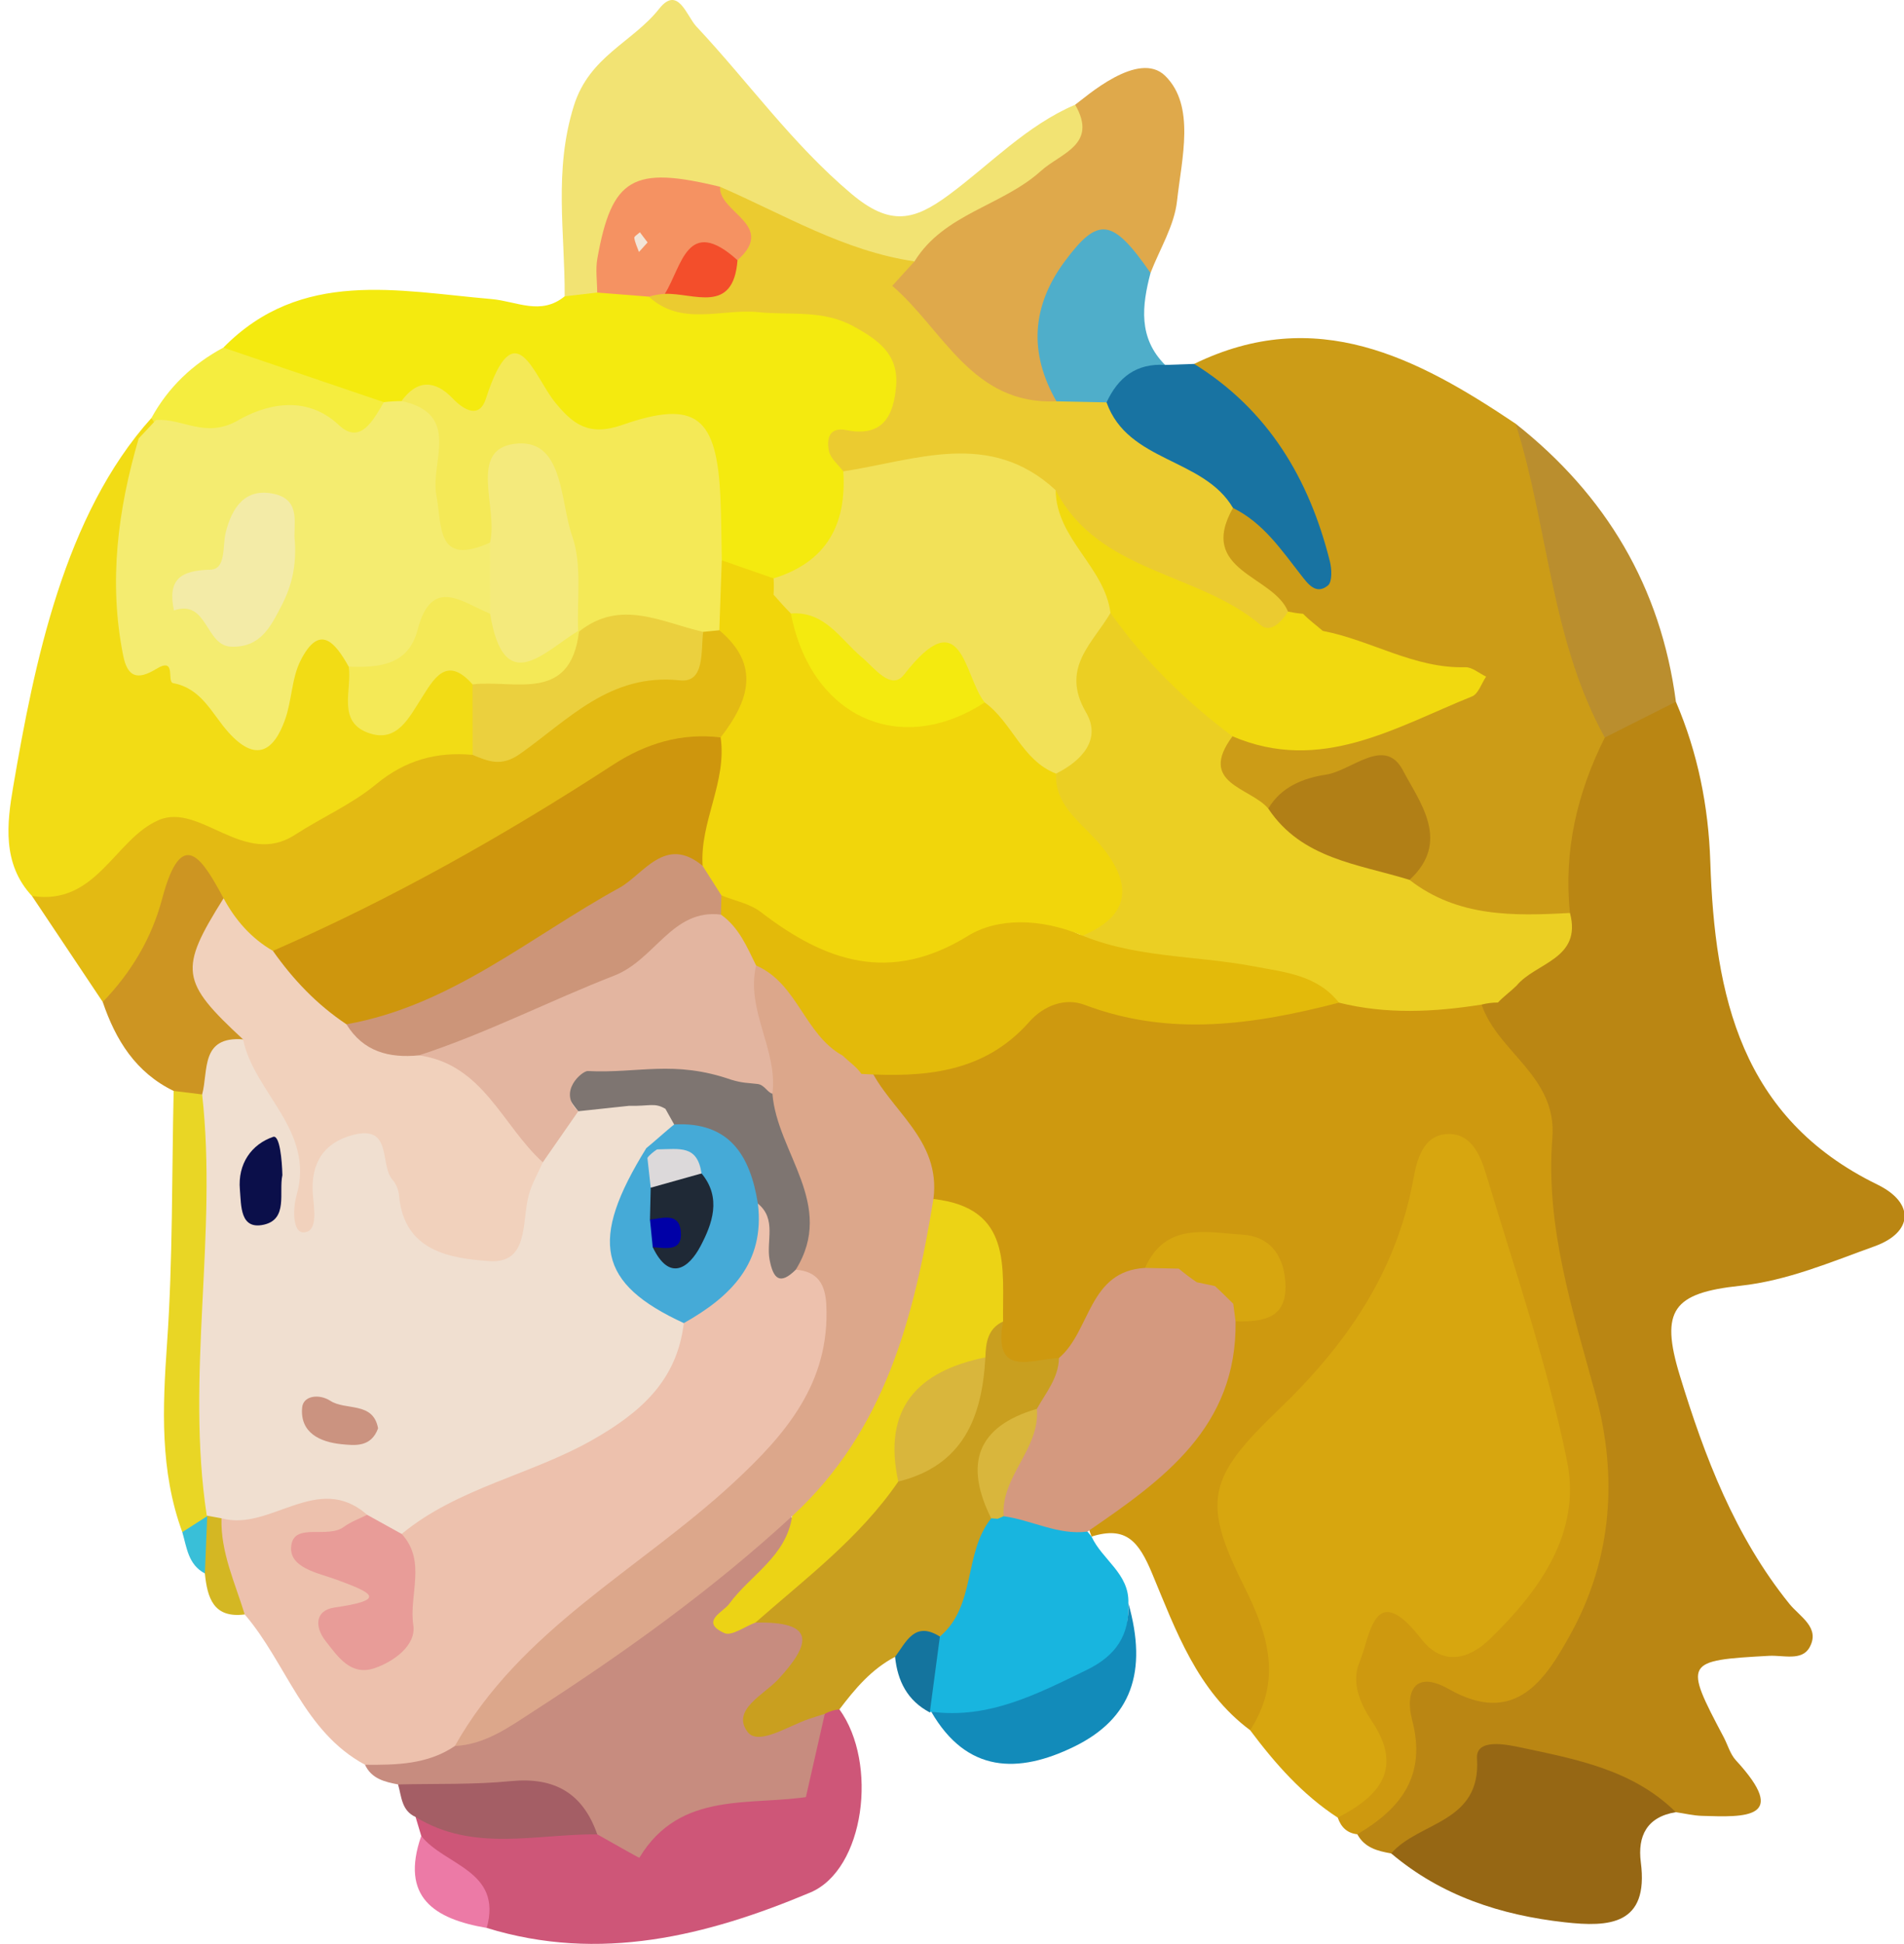 <?xml version="1.0" encoding="utf-8"?>
<!-- Generator: Adobe Illustrator 23.1.0, SVG Export Plug-In . SVG Version: 6.00 Build 0)  -->
<svg version="1.1" id="Calque_1" xmlns="http://www.w3.org/2000/svg" xmlns:xlink="http://www.w3.org/1999/xlink" x="0px" y="0px"
	 viewBox="0 0 1125 1148.34" style="enable-background:new 0 0 1125 1148.34;" xml:space="preserve">
<style type="text/css">
	.st0{fill:#CE990F;}
	.st1{fill:#BA8613;}
	.st2{fill:#D7A60F;}
	.st3{fill:#CC9C17;}
	.st4{fill:#EDC1AD;}
	.st5{fill:#F4EA0F;}
	.st6{fill:#F2DC15;}
	.st7{fill:#E3BA13;}
	.st8{fill:#C78C7F;}
	.st9{fill:#F2E373;}
	.st10{fill:#CE5678;}
	.st11{fill:#DFA94B;}
	.st12{fill:#C99F1F;}
	.st13{fill:#966714;}
	.st14{fill:#18B5DF;}
	.st15{fill:#BA8E2E;}
	.st16{fill:#1873A2;}
	.st17{fill:#CD9522;}
	.st18{fill:#4FAECA;}
	.st19{fill:#E9D625;}
	.st20{fill:#128BBA;}
	.st21{fill:#F5ED3F;}
	.st22{fill:#A45E65;}
	.st23{fill:#EC7AA6;}
	.st24{fill:#14749E;}
	.st25{fill:#D4B723;}
	.st26{fill:#39BFD8;}
	.st27{fill:#EBCF23;}
	.st28{fill:#DCA78B;}
	.st29{fill:#E3BA0A;}
	.st30{fill:#D4997F;}
	.st31{fill:#ECD315;}
	.st32{fill:#EBCB30;}
	.st33{fill:#F1D90F;}
	.st34{fill:#B17F16;}
	.st35{fill:#F0DFD0;}
	.st36{fill:#45AAD7;}
	.st37{fill:#7E7571;}
	.st38{fill:#E89C98;}
	.st39{fill:#F1D60B;}
	.st40{fill:#F4EC70;}
	.st41{fill:#F2E158;}
	.st42{fill:#F4E957;}
	.st43{fill:#F59262;}
	.st44{fill:#EBD03E;}
	.st45{fill:#CE960D;}
	.st46{fill:#F1D1BC;}
	.st47{fill:#D9B63C;}
	.st48{fill:#E3B5A0;}
	.st49{fill:#CC9579;}
	.st50{fill:#F34E2B;}
	.st51{fill:#CB9380;}
	.st52{fill:#0B0F4A;}
	.st53{fill:#1F2936;}
	.st54{fill:#DCD9DA;}
	.st55{fill:#0000A7;}
	.st56{fill:#F4EA7C;}
	.st57{fill:#F3EBA7;}
	.st58{fill:#F2E5D7;}
</style>
<g>
	<g>
		<path class="st0" d="M802,1083.58c-6.09-0.65-9.66-4.27-11.57-9.84c11.47-24.98,7.29-49.6,2.92-75.95
			c-6.71-40.45,13.55-57.43,51.95-44.54c24.88,8.35,36.04-4.41,47.01-20.63c16.09-23.79,27.05-50.14,17.3-78.81
			c-14.61-42.95-21.49-87.94-36.58-130.65c-3.3-9.34-3.21-24.36-15.85-23.87c-11.8,0.47-11.84,15.31-15.26,24.68
			c-15.76,43.19-37.98,82.32-72.93,112.86c-33.8,29.53-39.52,63.1-19.37,102.82c14.92,29.42,24.58,59.23-10.94,82.45
			c-31.3-23.22-43.89-58.89-57.88-92.45c-7.91-18.98-15.34-28.37-35.84-21.95c-0.82-2.29-1.64-4.58-2.47-6.87
			c29.91-39.49,72.12-70.64,83.32-122.84c19.08-16.31,25.71-30.09-7.5-35.1c-14.67-2.21-26.41,5.15-37.7,13.16
			c-25.05,12.05-31.21,43.67-56.89,55.12c-25.78,9.64-40.09,0.73-43.08-26.54c2.11-31.03-8.67-56.27-34-74.97
			c-7.14-28.22-46.62-43.09-33.09-79.88c31.68-12.3,66.29-17.13,93.96-39.67c10.88-8.86,26.01-10.84,39.5-7.28
			c47.94,12.64,95.17,7.01,142.45-3.22c28.99,4.86,59.01-0.73,87.63,8.36c37.72,25.19,53.89,60.59,54.24,105.81
			c0.3,38.19,9.21,75.61,20.52,112.07c10.49,33.82,11.73,68.04,8,102.78c-1.3,12.1-4.4,23.85-8.49,35.28
			c-13.53,37.8-33.74,69.4-78.14,73.57C831.81,1021.39,854.58,1092.83,802,1083.58z"/>
		<path class="st1" d="M802,1083.58c25.97-15.32,41.03-34.75,32.31-67.78c-3.81-14.44,0.16-30.22,21.83-17.94
			c39.45,22.38,57.3-6.08,72.1-33c24.31-44.2,27.67-93,14.58-140.82c-13.68-50-29.74-99.44-25.59-151.8
			c2.89-36.53-32.17-50.37-41.8-78.8c1.64-3.94,4.09-7.3,7.27-10.15c4.72-4.36,9.53-8.61,14.16-13.09
			c9.23-12.95,31.14-19.5,20.72-42.21c-6.18-35.06,1.98-66.6,22.69-95.19c14.26-12.58,28.21-26.16,49.95-18.26
			c12.95,30.19,19.26,61.79,20.33,94.54c2.6,79.2,18,151.31,98.68,190.67c22.44,10.95,21.12,28.34-1.71,36.52
			c-25.81,9.26-51.38,20.3-79.42,23.3c-39.52,4.23-47.33,14.4-35.61,52.85c14.65,48.02,32.56,95.07,64.75,134.99
			c6.16,7.64,18.49,14.05,11.93,25.81c-4.55,8.15-15.51,4.49-23.87,4.94c-50.11,2.75-50.46,3.42-26.87,48
			c2.42,4.58,3.84,10.03,7.22,13.7c31.97,34.7,5.67,33.66-20.03,32.84c-5.17-0.16-10.3-1.42-15.45-2.17
			c-15.09-3.35-30.2-6.02-44.81-11.92c-29.72-12.01-58.05-20.84-78.69,17.83c-7.29,13.66-24.98,23.88-44.68,18.45
			C814,1093.5,806.29,1091.57,802,1083.58z"/>
		<path class="st2" d="M738.67,1022.12c18.74-29.3,11.3-55.31-3.61-85.09c-25.16-50.28-21.37-64.18,20.44-104.31
			c39.77-38.17,69.47-80.83,79.6-136.13c1.95-10.63,5.39-26.23,20.35-26.68c14.54-0.44,19.6,13.65,22.95,24.81
			c16.77,55.85,35.87,111.32,47.48,168.28c8.59,42.14-15.8,76.35-45.48,105.17c-13.27,12.89-28.53,15.55-40.53,0.14
			c-28.22-36.28-30.1-1.76-36.65,13.8c-4.87,11.57,0.27,24.11,7.22,34.45c19.01,28.27,4.71,44.46-20.03,57.19
			C769.56,1060.16,753.42,1041.84,738.67,1022.12z"/>
		<path class="st3" d="M948.21,435.7c-16.35,32.66-24.4,66.96-20.59,103.62c-33.42,24.82-63.98,13.42-93.77-7.31
			c-2.73-4.21-4.56-8.84-5.11-13.96c-6.31-58.2-6.76-58.55-59.79-41.47c-8.05,2.59-15.93,5.57-24.62,5.27
			c-22.71-10.89-44.33-22.23-20.34-51.5c39.25-0.76,78.62-1.08,115.12-18.99c4.12-2.02,8.94-2.21,13.2-4.04
			c-3.84-4.02-9.21-3.46-13.98-4.61c-18.43-4.46-36.25-10.57-53.29-18.93c-6.57-3.1-12.94-6.6-19.3-10.14
			c-4.4-2.19-8.54-4.78-12.63-7.48c-21.36-18.1-57.65-30.87-25.06-68.66c17.27-5.13,25.48,11.86,38.96,16.01
			c-6.21-15.9-13.98-30.94-23.1-45.42c-11.67-18.54-33.34-29.82-38.34-53.11c72.05-35.07,131.75-3.8,189.99,35.35
			C933.98,306.2,939.72,371.34,948.21,435.7z"/>
		<path class="st4" d="M215.67,1042.51c-36.26-19.54-46.39-60-71.08-88.81c-17.2-17.5-27.56-36.51-13.56-60.95
			c27.4-13.61,61.85-19.86,92.35-0.08c-27.13,25.33,12.14,42.43-6.43,68.24c-1.57,2.19,3.49,4.5,7.48,1.67
			c2.96-2.11,5.3-4.51,6.44-7.95c5.67-17.11-3.89-34.43,0.65-51.59c10.08-24.28,34.62-27,54.59-36.42
			c43.98-20.76,91.15-37.37,111.37-88.09c20.73-20.67,34.07-46.18,46.89-71.99c31.2-5.45,12.89,35.67,35.97,38.06
			c34.35,27.42,19.24,58.52,5.06,87.87c-21.93,45.4-64.9,70.58-102.23,100.94c-40.17,32.67-78.56,67.15-112,106.93
			C253.15,1053.15,234.48,1049.63,215.67,1042.51z"/>
		<path class="st5" d="M131.98,205.35c45.94-46.81,103.32-33.4,158.36-28.69c14.92,1.28,29.13,9.97,43.3-1.61
			c5.52-6.32,12.47-10.03,20.71-11.45c10.71-1.45,21.25-0.24,31.69,2.14c21.96,7.19,44.75,4.99,67.28,5.65
			c32.11,0.95,63.78,4.23,81.38,36.19c18.05,32.79-15.43,49.33-25.06,73.43c-3.65,34.55-11.01,66.1-55.57,66.45
			c-13.01-1.44-24.6-5.82-33.14-16.34c-7.52-12.37-7.15-26.51-8.86-40.2c-1.31-10.51-6.08-27.98-12.49-26.09
			c-40.44,11.9-72.4-33.1-112.85-14.84c-17.47,7.89-32.77-10.24-50.37-5.55c-5.09,0.11-10.09-0.35-15.11-1.05
			C188.66,237.36,152.3,240.12,131.98,205.35z"/>
		<path class="st6" d="M18.88,529.29c-17.71-19-14.77-43.01-11.11-64.43C20.26,391.89,37.84,304.3,89.5,246.89
			c1.76,1.68,5.19,5.13,6.96,6.8c9.73,24-14.73,55.93-13.63,79.77c1.25,27.18-5.4,52.61,33.56,66.05
			c25.07,8.65,37.44,25.18,52.55-10.54c11.41-26.96,30.85-22.96,45.2,1.64c5.3,18.95,12.97,25.87,30.75,9.61
			c16.22-14.84,33.18-18,43.72,7.73c3.15,13.23,2.21,25.87-4.87,37.73c-28.8,19.03-62,30.35-89.97,50.94
			c-4.16,3.06-9.18,6.32-14.04,6.47c-49.75,1.49-99.71,0.88-142.45,33.4C32.7,539.98,24.31,533.86,18.88,529.29z"/>
		<path class="st7" d="M18.88,529.29c38.22,5.98,48.93-33.78,74.96-44.86c24.5-10.42,50.34,28.3,80.55,8.67
			c15.76-10.24,33.48-17.93,47.81-29.79c17.23-14.26,35.69-19.34,57.08-17.37c40.99-32.69,91.88-47.81,135.33-76.31
			c5.02-1.84,10.1-2.27,15.36-1.41c32.39,24.88,25.57,49.58-0.24,74.24c-80.89,13.24-134.83,80.19-209.76,105.6
			c-17.68,6-33.19,18.07-52.59,19.78c-19.81-0.78-31.54-13.87-42.55-27.86c-14.93-17.73-17.24-1.63-22.59,8.23
			c-9.88,18.22-13.64,42.51-41.52,43.71C46.77,571.05,32.82,550.17,18.88,529.29z"/>
		<path class="st8" d="M215.67,1042.51c18.49,0.16,36.9-0.11,53.08-11.05C321,983.68,387.96,955.4,437.59,904.05
			c7.19-7.44,16.56-12.47,27.82-11.17c18.54,24.72-3.62,36.8-16.06,51.97c-0.43,0.52,0.43,3.03,1.25,3.42
			c1.41,0.66,3.27,0.38,5.32,0.44c29.92,4.51,34.08,21.33,18.25,43.02c-27.85,38.14,21.98,1.18,16.08,17.21
			c8.78,15,3.46,29.51-1.32,44.08c-1.86,4.78-4.43,9.17-7.53,13.25c-29.61,18.7-68.5,10.24-97.16,36.45
			c-14.13,12.92-29.96-6.97-42.97-17.07c-12.7-17.87-31.6-19.19-51.04-19.33c-19.18-0.14-38.3-0.78-55.02-12.18
			C227.29,1052.62,219.54,1050.83,215.67,1042.51z"/>
		<path class="st9" d="M352.86,172.83c-6.41,0.74-12.81,1.48-19.22,2.22c0.21-37.53-6.6-74.25,5.47-112.68
			c9.18-29.21,34.7-37.4,50.37-57.2c11.12-14.06,16.22,4.33,21.96,10.45c30.7,32.72,56.59,69.35,91.6,98.85
			c22.98,19.36,37.09,15.82,57.55,0.7c24.57-18.16,45.9-41.02,74.67-53.31c25.83,19.47,4.69,32.68-7.92,43.31
			c-26.15,22.05-56.69,37.86-86.88,53.84c-46.78,7.63-81.46-22.79-120.85-38.41C371.86,105.48,370.3,149.33,352.86,172.83z"/>
		<path class="st10" d="M476.16,1061.65c3.12-13.55,8.06-35.65,11.18-49.2c1.94-3.97,4.86-4.7,8.65-2.64
			c22.97,31.76,14.92,94.68-17.26,108.19c-61.09,25.66-124.44,41.46-191.13,20.91c-9.11-20.82-31.83-31.95-38.7-54.36
			c-1.12-3.73-2.24-7.46-3.35-11.19c36.74-6.53,72.65-4.47,107.36,10.27c8.64,4.8,24.69,14.09,24.88,13.78
			c24.33-40.23,66.15-30.18,102.09-36.34"/>
		<path class="st11" d="M540.34,154.42c17.4-28.25,51.79-32.74,74.67-53.41c11.79-10.65,33.91-15.49,20.26-39.14
			c6.23-4.51,37.44-32.59,53.22-17.05c17.97,17.69,9.72,48.81,6.98,73.89c-1.59,14.58-10.23,28.4-15.69,42.56
			c-33.44-11.24-47.38,4.97-51.73,36.01c-2.06,14.67,6.54,30.88-6.19,44.07c-40.39,0.35-89.11-31.05-100.83-64.12
			C514.06,157.56,532.52,160.81,540.34,154.42z"/>
		<path class="st12" d="M495.98,1009.81c-3.07,0.26-5.95,1.14-8.65,2.64c-3.2,1.02-6.41,1.99-9.59,3.08
			c-12.21,4.16-29.83,15.99-36.1,7.5c-9.56-12.94,9.68-21.86,18.01-30.81c20.41-21.95,21.76-34.49-13.28-33.69
			c15.35-39.72,52.1-60.34,79.5-89.3c28.53-15.86,42.94-40.77,46.45-72.7c3.88-9.02,6.75-19.39,20.36-15.87
			c-6.12,33.41,16.87,22.24,33.01,21.55c8.64,13.4,1.59,23.7-6.59,33.78c-23.47,15.77-32.67,37.85-28.77,65.71
			c-2.04,22.09-3.71,44.31-20.71,61.35c-12.51,7.99-25.23,15.51-40.76,15.71C514.97,985.99,505.21,997.62,495.98,1009.81z"/>
		<path class="st13" d="M822.02,1094.9c16.29-18.9,53.22-17.79,50.69-56.13c-0.78-11.87,17-8.35,25.51-6.54
			c32.88,7.01,66.52,13.13,91.97,38.3c-17.09,2.75-22.71,14.08-20.69,29.62c4.81,37.16-18.85,38.33-44.81,35.44
			C886.89,1131.39,851.67,1120,822.02,1094.9z"/>
		<path class="st14" d="M555.34,966.79c21.57-18.31,13.85-49.33,30.32-69.85c2.78-4.05,6.52-6.75,11.23-8.15
			c17.45-1.05,33.1,3.08,45.67,15.99l2.39,2.93c6.24,13.68,22.39,21.87,21.76,39.34c1.17,55.93-52.18,85.3-116.47,64.13l-0.86,0.42
			C543.8,995.66,533.87,979.14,555.34,966.79z"/>
		<path class="st15" d="M948.21,435.7c-31.86-57.73-33.34-124.08-52.65-185.37c53.37,42.16,85.76,96.42,94.67,164.22
			C976.22,421.6,962.22,428.65,948.21,435.7z"/>
		<path class="st16" d="M705.57,214.98c43.8,27.16,67.99,67.89,80.21,116.68c1.14,4.53,1.43,12.1-1.16,14.21
			c-7.05,5.71-11.71-0.82-15.9-6.17c-11.69-14.94-22.39-30.89-40.2-39.63c-35.36-11.87-75.77-17.75-79.66-67.08
			c8.09-17.38,18.86-28.7,39.56-17.41C694.13,215.38,699.85,215.18,705.57,214.98z"/>
		<path class="st17" d="M60.71,591.92c16.82-17.47,28.88-37.51,35.16-61.19c11.67-44.01,24.08-22.57,36.22-0.08
			c-19.48,34.25,20.04,56.73,17.57,87.63c-10.98,8.48-17.02,21.61-27.97,30.21c-7.18,2.5-13.75,2.13-19.09-4.03
			C80.26,633.62,68.36,614.47,60.71,591.92z"/>
		<path class="st18" d="M688.41,215.58c-16.95-1.1-27.78,7.38-34.59,22.12c-10.03,7.77-19.91,8.18-29.6-0.62
			c-16.4-28.55-14.67-56.19,4.78-82.52c19.92-26.98,28.33-25.75,50.79,6.69C674.73,180.62,672.44,199.55,688.41,215.58z"/>
		<path class="st19" d="M102.6,644.46c5.62,0.69,11.24,1.37,16.85,2.06c24.36,33.48,18.19,72.56,15.2,108.86
			c-3.4,41.24-4.09,81.98-1.22,123.04c-0.96,5.47-3.09,10.47-6.27,15.02c-4.23,7.63-10.08,12.59-19.46,11.64
			c-13.27-36.31-11.65-73.4-9.01-111.34C102.15,744.13,101.49,694.23,102.6,644.46z"/>
		<path class="st20" d="M550.24,1011.19c33.95,4.43,62.41-10.37,91.6-24.55c17.71-8.6,25.64-20.68,24.87-39.58
			c11.49,40.55,1.85,68.2-32.03,84.75C601.62,1047.96,571.19,1047.46,550.24,1011.19z"/>
		<path class="st21" d="M131.98,205.35c31.61,10.75,63.23,21.49,94.84,32.24c3.94,9.97-2.15,21.77-8.59,20.74
			c-41.59-6.63-84.33,15.59-125.05-5.28c-1.25-2.04-2.47-4.1-3.69-6.16C99.44,228.73,113.82,215.11,131.98,205.35z"/>
		<path class="st22" d="M352.9,1083.63c-36.08-0.33-73.26,10.8-107.36-10.27c-8.35-3.77-8.26-12.07-10.34-19.21
			c22.21-0.54,44.54,0.2,66.59-1.96C327.7,1049.64,344.38,1059.3,352.9,1083.63z"/>
		<path class="st23" d="M248.89,1084.55c13.75,17.52,48.18,20.32,38.7,54.36C256.66,1133.64,236.3,1120.82,248.89,1084.55z"/>
		<path class="st24" d="M555.34,966.79c-1.99,14.94-3.97,29.88-5.96,44.82c-13.21-6.97-19.07-18.53-20.51-32.85
			C535.49,969.9,540.46,957.4,555.34,966.79z"/>
		<path class="st25" d="M130.86,896.92c-0.54,20.16,8.03,38.13,13.73,56.79c-18.62,2.4-22.07-9.95-23.55-24.22
			c-4.44-11.48-6.32-22.85,1.39-33.83l-0.26-0.32C125.81,891.85,128.7,892.38,130.86,896.92z"/>
		<path class="st26" d="M122.44,895.66c-0.46,11.28-0.93,22.55-1.39,33.83c-9.87-5.18-10.68-15.3-13.34-24.41
			C112.61,901.94,117.53,898.8,122.44,895.66z"/>
		<path class="st27" d="M832.84,519.78c28.39,22.06,61.47,21.4,94.79,19.54c7.22,27.37-20.27,29.23-31.59,42.99
			c-3.53,3.46-7.58,6.33-10.98,9.93c-3.26-0.01-6.46,0.4-9.62,1.21c-28.16,4.44-56.27,5.86-84.28-1.13
			c-34.29-13.85-71.94-4.56-106.85-15.82c-16.24-5.24-34.76-3.71-47.75-17.59c11.79-37.33-14.26-68.13-18.06-102.87
			c18.83-29.59-9.46-76.66,35.7-96.53c34.35,15.65,59.71,40.14,74.03,75.46c-20.84,28.04,10.66,30.16,21.14,42.69
			C778.76,488.61,810.91,494.06,832.84,519.78z"/>
		<path class="st28" d="M468.02,895.65c-47.07,43.37-98.84,80.45-152.51,115.1c-14.64,9.45-28.53,19.73-46.76,20.71
			c38.62-68.82,108.98-104.13,164.33-155.27c31.24-28.86,57.42-59.34,55.15-105.44c-0.6-12.2-5.2-19.75-18.06-20.68
			c1.1-37.1-21.28-68.16-26.77-103.57c-0.47-23.17-13.63-54.15-3.96-77.85c39.26-19.3,42.6,30.23,61.51,45
			c2.96,4.08,5.3,8.52,7.11,13.24c0.29,2.49,5.23,0.39,5.47,2.89c11.75,26.07,42.59,43.01,38,78.51
			C570.24,769.55,522.24,877.23,468.02,895.65z"/>
		<path class="st29" d="M497.97,623.64c-22.66-12.39-26.67-42.69-51.21-53.28c-17.44-5.12-23.9-18.23-25.42-34.94
			c1.33-5.31,4.66-8.86,9.66-10.94c10.81-2.42,20.98,0.66,29.32,6.65c35.58,25.52,71.53,27.24,111.38,8.71
			c20.93-9.73,46.53-19.31,62.89,10.68c33.57,15.56,70.63,13.61,105.94,20.29c19.13,3.62,37.57,5.15,50.62,21.51
			c-49.95,12.92-99.72,20.42-150.23,1.3c-11.56-4.38-24.15,0.29-32.83,10.1c-26.94,30.47-62.36,32.8-99.25,30.67l0.23,0.13
			C506.11,630.15,501.65,627.29,497.97,623.64z"/>
		<path class="st30" d="M642.56,904.78c-17.49,2.25-32.9-6.82-49.56-9.08c-13.9-27.48,6.21-44.42,19.65-63.43
			c5.33-9.59,12.81-18.25,13.05-30.05c18.83-15.95,17.34-51.33,50.89-53.21c4.57-4.7,10.4-5.79,16.61-5.9
			c6.04,1.16,11.57,3.67,17.04,6.37c3.72,1.67,7.21,3.75,10.59,6.03c4.96,3.75,9.03,8.27,11.79,13.89c1.07,4.15,0.3,7.9-2.58,11.14
			C730.99,843.16,687.13,874.22,642.56,904.78z"/>
		<path class="st31" d="M468.02,895.65c54.91-50.38,72.11-117.57,83.51-187.35c46.91,5.24,40.71,40.69,41.15,72.36
			c-9.13,4.28-10.18,12.55-10.47,21.19c-21.06,21.72-40.23,44.76-51.46,73.37c-22.73,33.23-54.66,57.16-84.39,83.31
			c-6.22,2.28-14.05,8.14-18.37,6.2c-14.71-6.63-0.6-12.51,2.78-17.15C443.31,930.35,464.64,919.5,468.02,895.65z"/>
		<path class="st2" d="M730.04,780.55c-0.45-3.45-0.9-6.91-1.36-10.36c-3.59-3.52-7.12-7.1-10.86-10.47
			c-3.56-0.75-7.11-1.49-10.67-2.24c-3.71-2.48-7.25-5.17-10.66-8.05c-6.64-0.14-13.27-0.28-19.91-0.42
			c12.05-27.15,36.05-20.99,57.48-19.66c15.59,0.97,23.93,11.31,25.33,26.97C761.4,778.73,746.89,781.04,730.04,780.55z"/>
		<path class="st0" d="M885.06,592.24c3.66-3.31,7.32-6.62,10.98-9.93C892.38,585.62,888.72,588.93,885.06,592.24z"/>
		<path class="st32" d="M624.22,237.08c9.87,0.21,19.73,0.41,29.6,0.62c12.6,35.52,57.27,32.63,74.7,62.36
			c-21.19,37.43,23.83,39.69,32.53,61.24c-0.42,23.49-16.29,18.04-27.87,12.71c-41.11-18.91-88.03-29-114.51-71.38
			c-22.14-19.14-47.71-24.74-76.03-18.94c-15.43,3.16-30.31,2.78-44.36-5.22c-2.95-3.97-7.56-7.6-8.48-11.99
			c-1.44-6.95-0.18-14.48,10.34-12.38c21.57,4.31,27.95-8.61,29.35-26.24c1.47-18.58-10.57-27.12-25.39-35.19
			c-18.13-9.87-37.16-6.31-55.93-8.26c-21.68-2.25-45.38,8.69-64.83-9.18c2.46-3.85,5.76-6.74,9.83-8.71
			c11.14-4.96,25.64-3.42,32.32-16.88c6.14-13.18-9.71-26.31-0.06-39.31c37.66,16.35,73.3,37.99,114.9,44.08
			c-4.38,4.82-8.76,9.63-13.13,14.45C557.35,194.72,574.3,239.34,624.22,237.08z"/>
		<path class="st33" d="M623.76,289.56c25.41,49.2,84.1,48.09,121.26,79.78c5.59,4.77,12.27-1.95,16.04-8.04
			c2.93,0.61,5.89,1.05,8.88,1.31c3.6,3.69,7.76,6.73,11.65,10.09c28.46,5.45,53.99,22.31,84.18,21.46c4.05-0.11,8.2,3.6,12.31,5.55
			c-2.73,4.02-4.59,10.21-8.33,11.71c-45.36,18.27-89.37,45.8-141.5,23.56c-27.7-20.68-52.09-44.62-72.09-72.91
			C633.14,343.35,610.27,324.57,623.76,289.56z"/>
		<path class="st34" d="M832.84,519.78c-30.17-9.37-63.61-12.28-83.46-42.11c7.58-12.99,21.07-18.09,34-20.03
			c15.35-2.3,34.84-23.07,45.59-2.48C838.5,473.46,857.68,497.02,832.84,519.78z"/>
		<path class="st32" d="M781.58,372.7c-3.88-3.36-7.77-6.73-11.65-10.09C773.81,365.97,777.7,369.33,781.58,372.7z"/>
		<path class="st35" d="M130.86,896.92c-2.89-0.53-5.79-1.06-8.69-1.58c-12.58-82.81,6.48-165.97-2.73-248.82
			c3.77-14.03-1.09-34.45,24.16-32.54c20.3,24.04,47.38,44.99,36.42,83.01c-1.06,3.68-3.14,9.09,0.82,13.22
			c-0.11-5.06-0.75-10.09-0.92-15.17c-0.61-18.4,8.36-29.3,25.66-33.5c19.5-4.74,28,8.12,35.17,22.86
			c8.18,16.83,13.45,38.78,36.01,39.73c25.99,1.09,22.18-26.56,32.46-40.84c7.58-13.77,17.26-25.58,31.02-33.64
			c9.64-4.65,19.89-6.07,30.47-5.75c7.86,0.45,15.25,2.49,21.88,6.83c3.63,3.74,5.51,8.25,5.66,13.46
			c-0.97,4.88-2.7,9.53-5.01,13.96c-1.16,2.14-2.46,4.25-3.6,6.42c-24.41,36.69-12.72,67.99,14.4,97.03
			c-4.03,33.79-25.19,52.58-53.63,68.82c-36.68,20.94-79.8,28.34-113.06,55.73c-11.5,4.7-17.05-1.36-20.45-11.31
			C187.59,869.09,159.76,904.95,130.86,896.92z"/>
		<path class="st36" d="M381.88,678.26c4.13-3.33,12.31-10.68,16.44-14c40.72-10.05,57.52,5.22,49.48,46.76
			c4.26,35.21-16.21,55.1-43.76,70.59C353.34,758.24,347.93,733.04,381.88,678.26c6.37,3.42,9.67,9.05,11.43,15.77
			c1.32,5.96,1.75,12.06,1.94,18.05c0.6,4.74,0.63,9.78,4.97,12.94c9.6-7.05,6.43-16.14,4.56-24.87
			C400.39,690.09,387.07,687.66,381.88,678.26z"/>
		<path class="st37" d="M447.81,711.02c-4.54-28.24-16.61-48.51-49.48-46.76c-1.72-3.07-3.43-6.14-5.15-9.22
			c-6.46-3.84-9.14-1.48-21.38-1.8c-10.04,1.07-20.08,2.15-30.12,3.22c-17.63-21.49-10.64-33.57,10.07-35.45
			c27.61-2.51,57.9-12.05,82.48,11.35c13.98,0.45,9,1.42,13.44,7.99c4.44-0.41,7.35,1.52,8.73,5.74
			c2.7,34.91,37.65,65.55,13.78,103.98c-9.42,9.36-13.3,5.32-15.44-5.82C452.59,733.15,459.04,720.2,447.81,711.02z"/>
		<path class="st38" d="M216.91,894.86c6.82,3.77,13.63,7.54,20.45,11.31c14.8,16.13,4.15,35.98,6.85,53.9
			c1.77,11.69-11.12,21.3-22.73,25.33c-14.29,4.96-21.97-6.89-29.21-16.14c-6.14-7.85-6.52-17.88,5.35-19.62
			c31.02-4.54,23.05-8.42,1.04-16.53c-10.53-3.88-28.61-6.91-26.52-20.41c2.06-13.33,21.33-3.59,31.02-10.7
			C207.26,898.98,212.29,897.2,216.91,894.86z"/>
		<path class="st39" d="M639.66,552.72c-24.75-10.43-50.23-10.64-67.72,0.14c-46.19,28.47-84.33,15.24-122.48-14.14
			c-6.43-4.95-15.41-6.61-23.22-9.78c-12.42-3.13-17.89-12.27-20.68-23.77c-1.7-25.61,2.89-49.44,20.23-69.54
			c16.52-21.31,24-42.51-0.77-63.32c-10.38-14.15-11.94-28,1.45-41.32c10.2,3.56,20.41,7.12,30.61,10.68
			c3.46,2.58,6.54,5.56,9.35,8.86c2.72,3.46,5.01,7.17,7.13,11.05c2.28,3.97,4.21,8.05,6.14,12.19
			c23.52,42.89,59.28,49.83,102.49,35.2c23.51,7.67,35.5,25.38,41.79,48.04c-0.76,17.61,12.4,27.06,22.62,38.09
			C669.14,519.46,670.2,539.99,639.66,552.72z"/>
		<path class="st40" d="M81.95,259c3.39-3.62,6.79-7.23,10.18-10.85c15.86-1.33,29.18,11.39,48.79,0.04
			c14.26-8.25,38.93-16.22,59.3,2.92c12.82,12.04,20.44-3.22,26.6-13.52c3.45-0.42,6.92-0.64,10.4-0.66
			c34.68-11.85,29.46,18.67,32.64,34.2c4.11,20.05,6.08,39.34,24.95,51.59c6.15,12.5,6.37,24.94-0.43,37.27
			c-14.51,11.81-34.2,14.73-47.33,30.03c-10.86,12.65-26.04,16.87-41.02,3.78c-7.9-14.07-17.13-25.88-28.41-3.63
			c-5.3,10.46-5.15,23.55-9.15,34.84c-6.79,19.15-17.45,25.43-33.48,7.61c-9.74-10.83-15.69-25.9-32.63-29.05
			c-4.12-0.77,2.23-15.88-10.05-8.39c-11.2,6.82-16.98,4.81-19.54-8C64.06,343.66,69.63,301.06,81.95,259z"/>
		<path class="st41" d="M457.07,351.31c0.21-3.21,0.21-6.42,0.01-9.64c31.31-9.62,43.26-31.85,41.19-63.21
			c42.73-6.52,86.52-25.02,125.48,11.1c0.33,28.84,28.85,45.1,32.39,72.51c-10.51,18.05-29.77,32.52-14.46,58.74
			c9.29,15.9-2.42,28.61-17.71,36.21c-20.19-7.87-25.86-30.29-42.15-42.07c-7.88-3.58-16.46-12.49-23.44-10.06
			c-44.89,15.61-66.71-15.66-91.08-42.46l0.06,0.06C463.77,358.92,460.44,355.09,457.07,351.31z"/>
		<path class="st42" d="M289.54,320.54c-31.84,14.22-28.22-9.3-31.74-28.24c-3.6-19.34,15.03-47.81-20.57-55.38
			c9.43-13.07,20.03-12.22,30.24-1.56c7.11,7.43,15.87,11.76,19.59,0.26c17.25-53.33,28.18-13.47,40.98,2.15
			c10.34,12.61,19.69,20.2,39.47,13.31c44-15.32,56.13-4.86,58.19,43.48c0.52,12.13,0.53,24.28,0.77,36.43
			c-0.48,13.77-0.97,27.54-1.45,41.32c-3.19,0.32-6.37,0.64-9.55,0.96c-22.84,13.14-46.88,0.74-70.24,3.34
			c-4.59-2.07-8.07-5.33-10.53-9.72c-5.72-12.8-4.95-26.94-8.23-40.22c-3.24-13.11-2.81-33.61-15.35-35.76
			C296.24,288.36,302.9,314.38,289.54,320.54z"/>
		<path class="st43" d="M392.81,173.59c-3.22,0.2-6.37,0.75-9.47,1.65c-10.16-0.8-20.32-1.61-30.48-2.41
			c-0.02-6.73-1.07-13.63,0.1-20.15c8.56-47.74,21.01-54.89,72.48-42.35c-0.82,15.48,33.61,22.57,10.32,43.39
			C411.12,138.02,408.02,168.89,392.81,173.59z"/>
		<path class="st44" d="M342.1,373.14c24.49-19.6,48.92-5.45,73.37,0.14c-1.44,11.37,1.15,30.23-13.74,28.64
			c-41.35-4.42-66.01,23.41-94.51,43.46c-11,7.74-18.59,4.44-27.95,0.57c-0.03-13.88-0.05-27.76-0.08-41.64
			C297.54,388.62,323.52,388.36,342.1,373.14z"/>
		<path class="st42" d="M342.1,373.14c-5.06,42.51-38.26,28.18-62.9,31.16c-15.44-17.61-23.08-2.9-30.13,8.11
			c-7.49,11.7-14.36,26.03-30.46,20.87c-19.91-6.39-10.48-25.5-12.56-39.47c17.82,0.65,35.2-0.73,40.69-21.76
			c8.38-32.06,26.42-16.12,42.84-9.52c15.64,12.1,34.84,6.07,52.04,10.2L342.1,373.14z"/>
		<path class="st45" d="M425.79,435.63c3.84,26.32-12.38,49.82-10.64,75.84c-44.24,22.65-84.85,51.55-128.66,74.83
			c-25.34,13.46-50.05,31.03-81.67,25.33c-22.86-9.36-42.69-21.39-43.54-49.92c70.32-30.69,136.87-68.25,201.14-110.04
			C381.5,439.26,402.59,432.82,425.79,435.63z"/>
		<path class="st46" d="M161.26,561.72c11.95,16.99,26.07,31.81,43.45,43.37c15.09,8.7,31.96,7.05,48.39,8.24
			c36.83,11.24,59.72,35.37,67.63,73.29c-2.8,6.34-6.37,12.46-8.23,19.07c-4.4,15.66,0.41,41-23.51,39.29
			c-22.33-1.6-50.24-5.45-53.18-38.55c-0.29-3.3-1.74-7.07-3.9-9.52c-7.8-8.85,0.2-32.45-23.07-26.52
			c-17.15,4.37-25.33,16.32-24.01,34.91c0.58,8.07,3.38,22.09-5.15,22.71c-7.12,0.52-6.55-14.65-4.52-21.64
			c11.21-38.6-24.91-60.37-31.54-92.37c-37-34.23-37.97-41.25-11.52-83.34C139.08,543.57,148.42,554.29,161.26,561.72z"/>
		<path class="st47" d="M530.76,875.22c-9.36-43.05,11.12-65.17,51.46-73.37C580.33,837.01,569.24,865.72,530.76,875.22z"/>
		<path class="st47" d="M612.65,832.27c1.93,23.77-21.34,39.74-19.65,63.43l-3.52,1.53l-3.83-0.29
			C569.71,864.97,576.97,842.69,612.65,832.27z"/>
		<path class="st48" d="M320.72,686.62c-23.93-21.6-35.17-57.89-73.18-63.18c-1.64-17.18,12.14-19.49,23.3-22.41
			c42.73-11.16,78.99-35.69,117.48-55.59c12.11-6.26,23.22-16.98,37.65-5.14c10.61,7.48,15.35,19.01,20.79,30.06
			c-6.23,26.45,12.91,49.66,9.64,75.74c-2.99-0.72-4.65-5.21-8.73-5.74c-6.24-0.76-8.62-0.44-15.59-2.51
			c-33.88-11.8-55.03-3.63-84.84-5.14c-3.11-0.16-18.13,12.21-5.56,23.75C334.7,666.51,327.71,676.57,320.72,686.62z"/>
		<path class="st0" d="M509.08,634.52c-3.71-3.62-7.41-7.25-11.12-10.88"/>
		<path class="st49" d="M425.97,540.3c-28.86-3.56-38.77,26.6-63.04,36.04c-38.27,14.89-75.66,34.16-115.39,47.1
			c-17.64,1.73-32.88-2.15-42.84-18.35c61.74-10.94,108.43-51.62,161.16-80.55c14.46-7.93,27.05-31.52,49.28-13.07
			c3.7,5.82,7.4,11.65,11.1,17.47C426.15,532.72,426.06,536.51,425.97,540.3z"/>
		<path class="st0" d="M696.49,749.42c3.55,2.68,7.11,5.36,10.66,8.05C703.6,754.79,700.05,752.11,696.49,749.42z"/>
		<path class="st0" d="M717.83,759.71c3.62,3.49,7.24,6.98,10.86,10.47C725.06,766.69,721.44,763.2,717.83,759.71z"/>
		<path class="st50" d="M392.81,173.59c10.04-15.86,13.11-46.81,42.95-19.87C433.33,186.04,409.89,172.94,392.81,173.59z"/>
		<path class="st51" d="M223.39,843.78c-4.13,11.26-13.57,10.16-21.57,9.37c-12.74-1.26-24.64-6.75-23.3-21.63
			c0.64-7.16,10.17-8.22,16.61-4.03C204.28,833.44,220.49,827.76,223.39,843.78z"/>
		<path class="st52" d="M166.85,694.2c-2.2,10.05,3.52,26.07-11.01,29.28c-14.05,3.11-13.26-11.12-14.1-20.72
			c-1.34-15.26,6.82-26.76,19.64-31.17C165.28,670.25,166.64,685.34,166.85,694.2z"/>
		<path class="st53" d="M414.52,693.19c12.02,14.45,6.28,29.9-0.63,42.98c-6.95,13.17-18.41,21.1-28.21,0.59
			c4.51-5.93,4.07-11.37-1.64-16.27c0.15-6.29,0.3-12.59,0.44-18.88C391.52,688.19,403.82,693.54,414.52,693.19z"/>
		<path class="st54" d="M414.52,693.19c-10.01,2.81-20.02,5.62-30.03,8.43c-0.87-7.78-1.09-9.8-1.96-17.58
			c1.04-1.65,4.02-4.01,5.68-5.04C402.07,678.77,411.96,676.36,414.52,693.19z"/>
		<path class="st55" d="M384.04,720.49c7.44-0.86,17.27-4.46,18.25,7.13c1.03,12.12-9.06,9.58-16.61,9.14
			C385.13,731.34,384.59,725.92,384.04,720.49z"/>
		<path class="st5" d="M467.3,362.43c20.24-1.51,29.18,15.2,41.94,25.86c7.36,6.15,17.3,20.08,24.94,10.23
			c34.63-44.66,35.31,1.35,47.64,16.43C531.55,447.56,479.17,423.54,467.3,362.43z"/>
		<path class="st5" d="M457.07,351.31c3.43,3.73,6.86,7.46,10.29,11.19C463.93,358.77,460.5,355.04,457.07,351.31z"/>
		<path class="st56" d="M341.61,372.72c-20.46,12.47-43.81,39.72-52.04-10.2c-0.01-13.99-0.02-27.99-0.04-41.98
			c4.9-20.16-12.79-54.36,13.9-58.27c29.83-4.37,27.34,33.77,34.62,54.34C344.06,333.61,340.78,353.89,341.61,372.72z"/>
		<path class="st57" d="M174.22,319.87c0.92,14.92-1.96,26.38-7.71,37.57c-6.55,12.74-12.56,25.18-29.87,24.59
			c-15.54-0.53-13.79-28.2-33.87-21.43c-3.75-17.85,3.29-23.65,21.49-24.05c9.48-0.21,7.09-13.91,9.1-21.96
			c3.72-14.93,11.64-26.69,28.82-22.76C178.66,295.6,172.85,311.06,174.22,319.87z"/>
		<path class="st58" d="M382.63,143.21c-1.74,1.92-3.41,3.78-5.09,5.64c-0.99-2.76-2.34-5.47-2.76-8.31
			c-0.14-0.92,2.14-2.2,3.31-3.32C379.71,139.36,381.33,141.49,382.63,143.21z"/>
	</g>
</g>
</svg>
